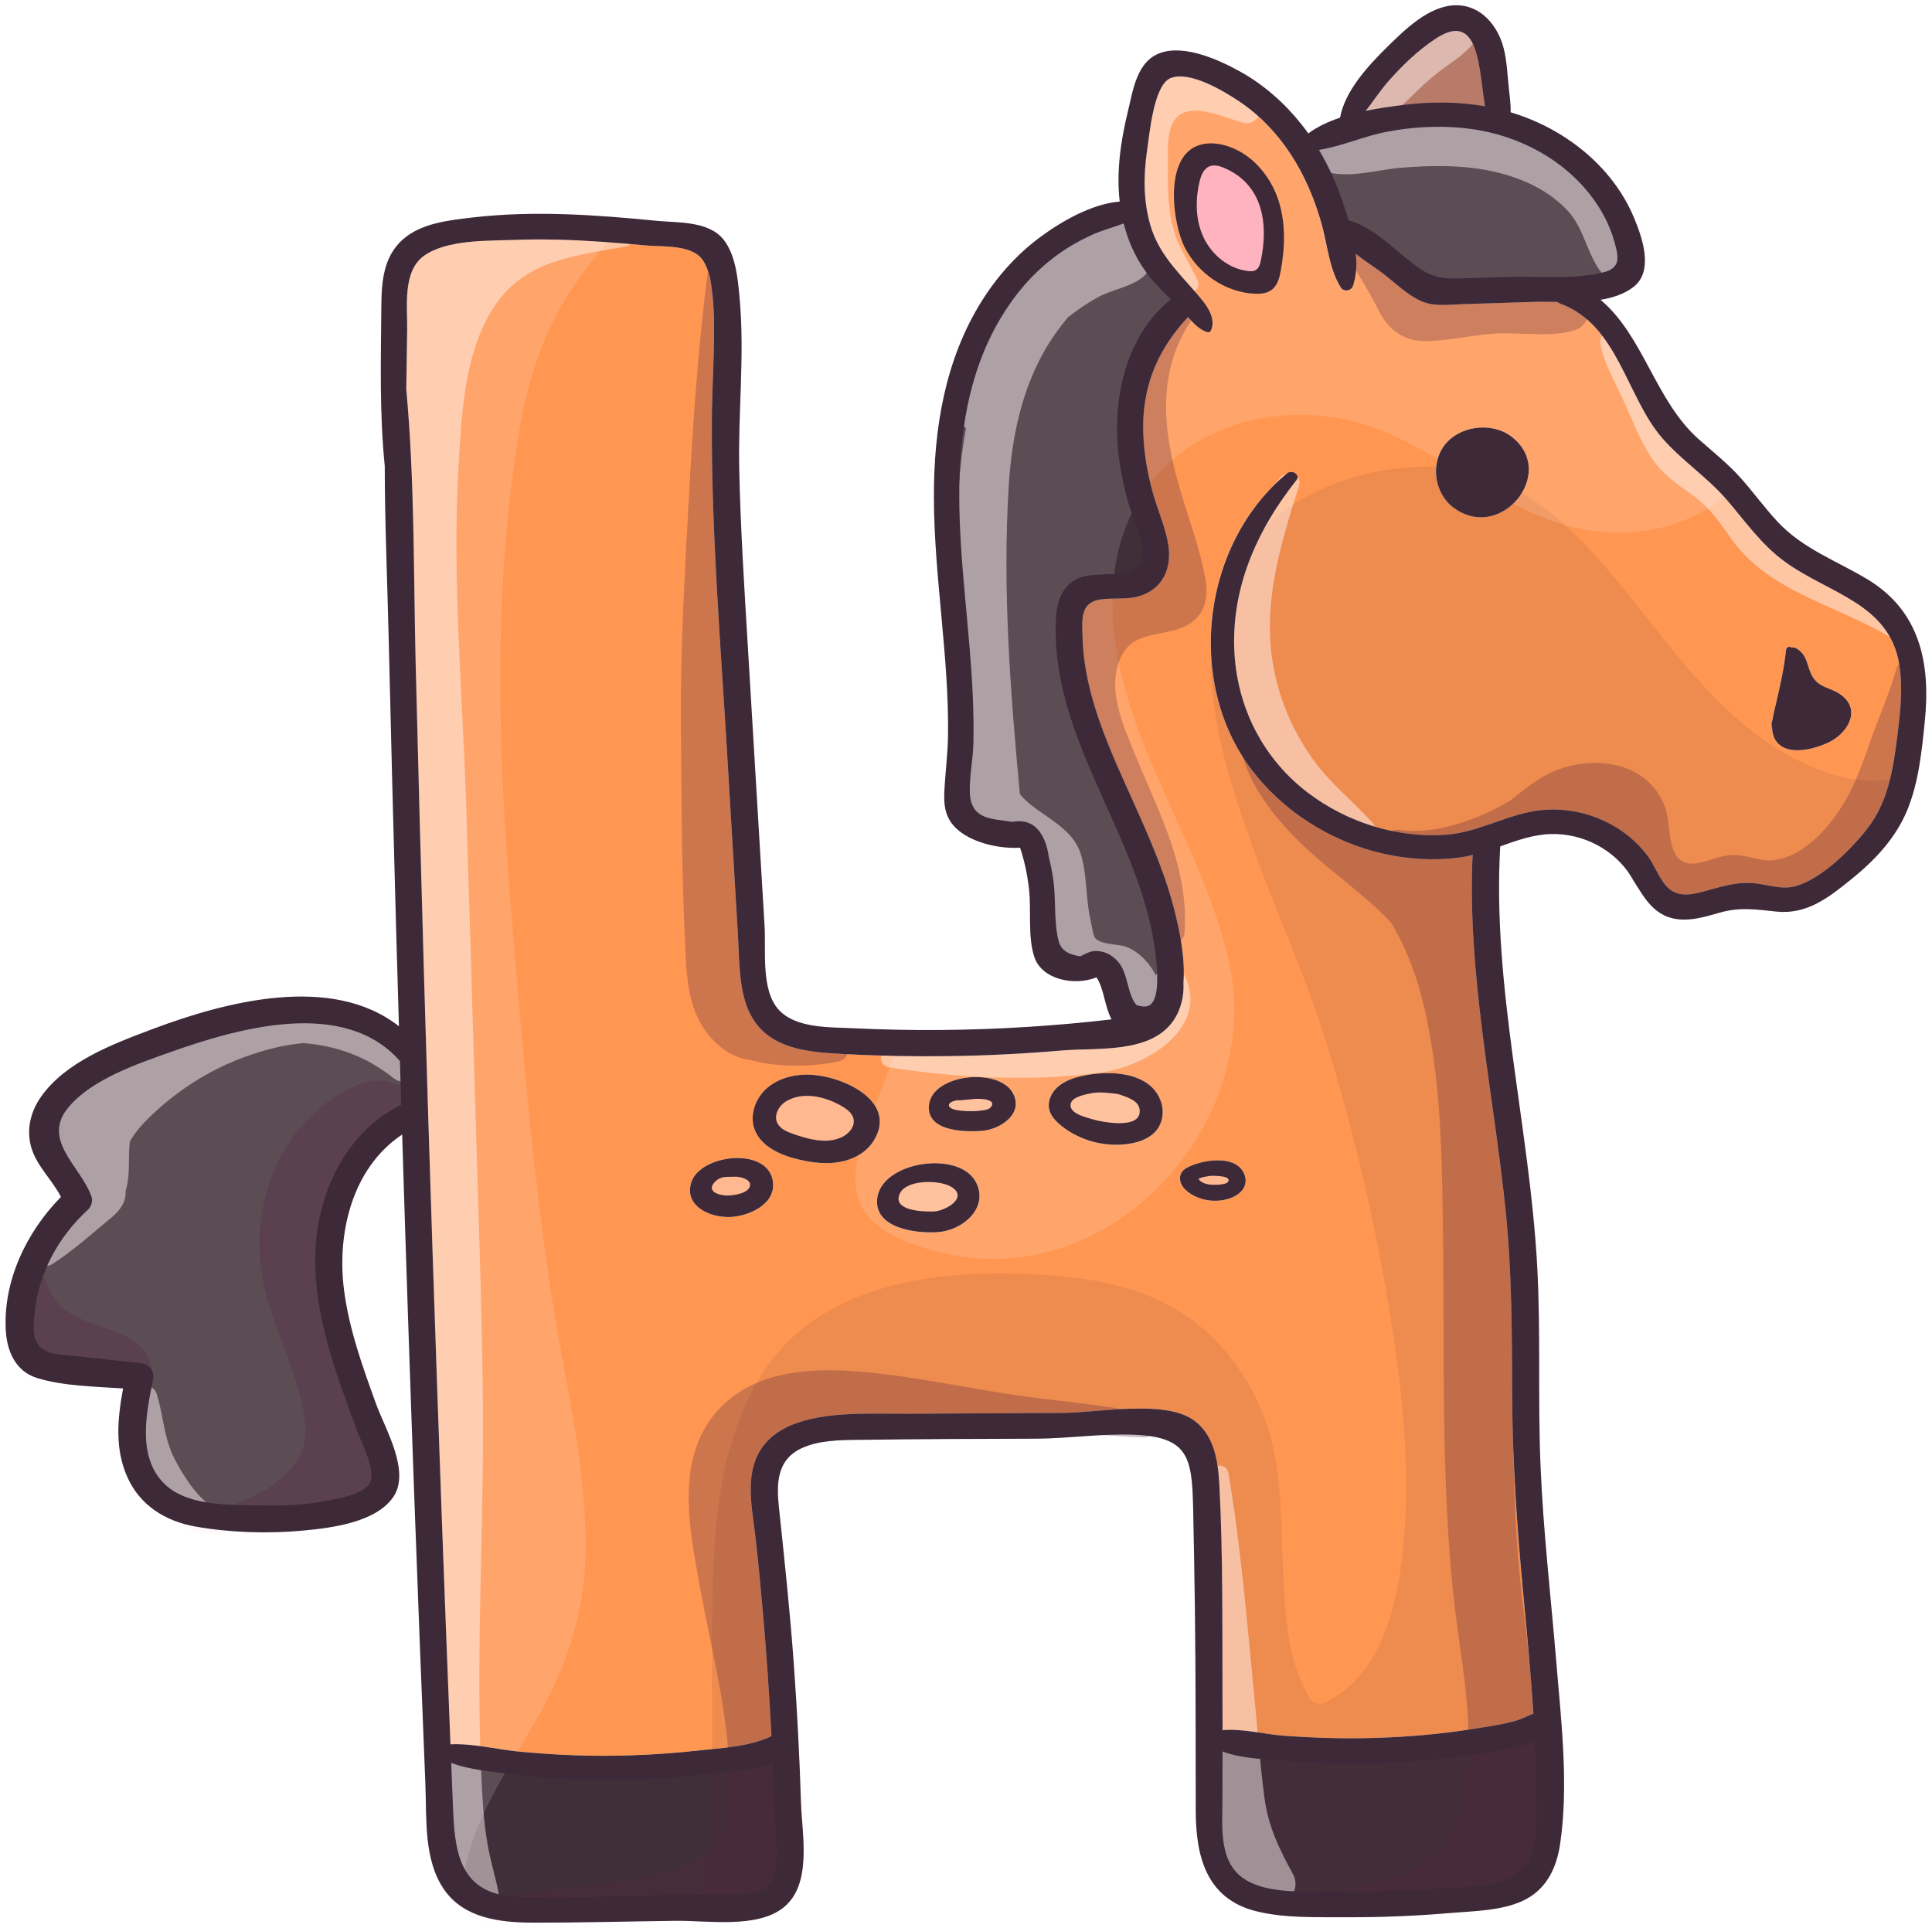 <svg width="1565" height="1562" viewBox="0 0 1565 1562" fill="none" xmlns="http://www.w3.org/2000/svg">
<g filter="url(#filter0_d_403_14111)">
<path d="M54.181 891.789C37.803 911.26 49.13 928.016 60.1 944.216C64.818 951.203 69.714 958.435 72.384 965.846C73.385 968.649 72.295 972.611 69.869 974.836C45.08 997.689 29.659 1027.4 26.432 1058.48L26.254 1060.2C25.52 1067.03 24.607 1075.51 27.055 1081.83C31.706 1093.62 43.611 1094.71 54.114 1095.65C55.539 1095.78 56.985 1095.91 58.387 1096.07C76.567 1098.03 94.748 1099.99 112.929 1101.9C116.333 1102.25 119.115 1103.66 120.762 1105.84C122.341 1107.91 122.853 1110.58 122.186 1113.78C116.511 1141.09 108.745 1178.47 133.401 1200.66C151.27 1216.77 181.979 1216.99 206.657 1217.17C209.439 1217.19 212.131 1217.21 214.713 1217.26C217.16 1217.3 219.542 1217.32 221.834 1217.32C237.477 1217.32 249.983 1216.3 261.688 1214.08L264.603 1213.54C276.086 1211.45 293.465 1208.29 300.23 1199.74C306.795 1191.47 298.739 1172.75 293.421 1160.36C292.241 1157.6 291.218 1155.22 290.572 1153.44C289.126 1149.43 287.679 1145.45 286.233 1141.44C283.362 1133.54 280.492 1125.66 277.733 1117.74C263.424 1076.53 250.295 1027.93 261.31 979.865C270.411 940.188 293.933 908.322 325.888 892.456C326.511 892.145 326.889 891.521 326.867 890.854C326.511 879.082 326.132 867.288 325.821 855.539C325.798 855.138 325.665 854.76 325.398 854.471C280.87 803.668 197.111 825.586 137.985 846.526L135.426 847.439C107.543 857.252 72.918 869.491 54.181 891.789Z" fill="#402F38"/>
<path d="M1070.78 1530.09C1075.05 1530.02 1079.12 1529.98 1082.82 1530.02C1108.63 1530.38 1134.73 1529.62 1160.46 1527.82C1164.22 1527.55 1168.45 1527.42 1172.94 1527.26C1195.68 1526.48 1226.82 1525.41 1238.39 1506.59C1247.78 1491.23 1246.96 1469.65 1246.2 1450.62C1246.04 1446.51 1245.89 1442.57 1245.84 1438.9C1245.78 1429.33 1245.51 1419.09 1245 1406.72C1244.97 1406.14 1244.66 1405.63 1244.15 1405.32C1243.64 1405 1243.02 1404.96 1242.46 1405.18C1235.25 1408.16 1226.62 1409.83 1220.32 1411.06L1219.12 1411.28C1192.06 1416.51 1163.69 1420.05 1134.8 1421.83C1104.54 1423.68 1074.61 1423.36 1045.83 1420.89C1042.45 1420.6 1038.74 1420.38 1034.82 1420.14C1021.05 1419.29 1003.87 1418.25 990.937 1413.26C990.381 1413.04 989.758 1413.1 989.246 1413.44C988.734 1413.77 988.445 1414.31 988.445 1414.89L988.4 1429.48C988.378 1438.32 988.378 1447.17 988.334 1456.03C988.334 1458.08 988.289 1460.17 988.245 1462.35C987.955 1480.29 987.599 1502.61 1002.13 1515.96C1015.93 1528.62 1039.14 1530.2 1060.14 1530.2C1063.82 1530.18 1067.38 1530.13 1070.78 1530.09Z" fill="#402F38"/>
<path d="M414.59 1533.96C425.65 1534.87 436.887 1535.2 448.147 1535.2C462.055 1535.2 476.008 1534.72 489.715 1534.23C500.486 1533.85 511.634 1533.45 522.449 1533.31L579.795 1532.58C581.953 1532.56 584.312 1532.6 586.804 1532.65C602.448 1532.94 623.81 1533.31 628.706 1515.58C632.2 1502.98 631.065 1488.41 629.974 1474.32C629.596 1469.31 629.218 1464.57 629.084 1460.06C628.728 1448.35 628.283 1436.63 627.771 1424.92C627.749 1424.36 627.438 1423.85 626.948 1423.54C626.459 1423.23 625.858 1423.16 625.301 1423.36C615.176 1427.1 602.604 1428.21 591.522 1429.21C587.472 1429.57 583.667 1429.93 580.306 1430.35C551.867 1434.07 523.985 1436.02 497.482 1436.2C468.82 1436.31 440.915 1434.73 414.545 1431.44C411.831 1431.08 409.027 1430.77 406.178 1430.44C392.604 1428.86 378.563 1427.23 366.168 1422.49C365.59 1422.27 364.944 1422.34 364.455 1422.69C363.965 1423.03 363.676 1423.58 363.676 1424.19C364.054 1434.31 364.477 1444.48 364.877 1454.63L365.033 1458.79C366.346 1490.54 367.926 1530.11 414.59 1533.96Z" fill="#402F38"/>
<path d="M786.08 558.109C786.77 573.307 786.948 586.592 786.614 598.72C786.458 604.261 785.813 610.047 785.19 615.632C784.389 622.953 783.543 630.519 783.743 637.84C784.388 658.802 798.897 660.694 812.939 662.519C815.208 662.808 817.478 663.12 819.748 663.498C819.948 663.542 820.149 663.542 820.349 663.498L820.95 663.386C827.47 662.252 832.721 663.386 836.972 666.88C842.535 671.442 846.54 680.299 847.742 690.78C849.656 698.034 850.746 704.71 851.125 707.269C852.237 714.279 852.482 721.956 852.727 729.366C853.038 739.246 853.35 749.438 855.709 758.606C858.334 768.798 867.28 771.335 874.802 772.403C875.18 772.447 875.558 772.381 875.914 772.225L876.938 771.713C880.565 769.866 884.37 767.974 888.331 768.13C894.428 768.375 899.48 770.89 904.197 776.097C908.247 780.525 910.005 787.223 911.741 793.676C913.432 800.063 915.212 806.694 919.196 811.278C919.396 811.501 919.663 811.679 919.952 811.79C922.378 812.658 924.737 813.103 926.828 813.103C928.453 813.103 929.899 812.836 931.123 812.302C939.757 808.541 941.471 791.073 936.352 758.673C934.483 746.701 931.39 734.039 926.895 720.02C918.995 695.408 908.247 671.42 897.833 648.232C887.931 626.158 877.694 603.348 869.973 580.072C861.739 555.193 857.489 532.74 856.999 511.4C856.665 495.645 856.22 474.082 874.49 465.96C879.875 463.557 887.686 463.29 895.252 463.023C910.094 462.511 926.917 461.932 927.474 444.152C927.741 434.917 923.869 424.948 920.13 415.313C918.328 410.684 916.614 406.3 915.479 402.228C912.008 389.789 909.494 377.372 907.98 365.266C901.549 312.905 917.104 265.997 949.593 239.761C949.993 239.449 950.216 238.982 950.238 238.492C950.261 238.003 950.083 237.535 949.704 237.179C944.519 232.172 938.667 226.476 933.66 220.356C923.424 207.873 916.103 193.119 911.941 176.54C911.808 176.051 911.474 175.628 911.007 175.406C910.539 175.183 909.983 175.139 909.494 175.339C906.245 176.563 902.862 177.675 899.569 178.766C894.317 180.479 888.865 182.282 883.725 184.641C872.131 189.959 861.672 196.145 852.638 203.044C835.347 216.151 820.46 233.196 808.377 253.713C785.879 291.854 775.02 339.119 775.154 398.201C775.243 429.466 778.135 461.042 780.939 491.595C782.987 513.403 785.056 535.923 786.08 558.109Z" fill="#402F38"/>
<path d="M1106.25 87.553C1106.38 87.553 1106.49 87.531 1106.62 87.509C1116.95 85.35 1127.32 83.926 1137 82.725C1159.88 79.854 1181.95 80.21 1202.65 83.837C1203.22 83.948 1203.82 83.748 1204.25 83.37C1204.67 82.969 1204.87 82.413 1204.76 81.857C1204 77.384 1203.4 72.555 1202.73 67.437C1200.13 46.964 1197.42 25.78 1185.24 20.506C1179.08 17.836 1171.47 19.572 1161.97 25.847C1148.99 34.37 1136.18 45.919 1122.85 61.14C1118.84 65.724 1115.21 70.708 1111.7 75.515C1109.43 78.63 1107.16 81.746 1104.78 84.772C1104.31 85.35 1104.29 86.151 1104.69 86.775C1105.07 87.264 1105.65 87.553 1106.25 87.553Z" fill="#AB6550"/>
<path d="M1086.02 160.562C1087.58 165.191 1089.2 170.064 1090.72 175.071C1090.9 175.672 1091.41 176.139 1092.03 176.273L1092.41 176.362C1106.27 180.1 1119.02 190.826 1131.35 201.174C1135.98 205.046 1140.32 208.717 1144.66 211.944C1157.36 221.468 1165.42 223.382 1178.59 223.382C1180.57 223.382 1182.69 223.337 1184.96 223.271L1220.63 222.113C1227.95 221.891 1235.54 222.002 1243.55 222.091C1262.75 222.358 1282.63 222.648 1300.01 218.108C1315.78 213.969 1312.56 202.42 1309.42 191.249L1309.28 190.804C1306.66 181.591 1302.65 172.579 1297.38 164.012C1277.33 131.345 1240.66 107.378 1199.29 99.924C1175.35 95.629 1149.71 95.985 1123.12 101.014C1114.26 102.683 1105.36 105.487 1096.77 108.179C1087.38 111.117 1077.7 114.188 1068.11 115.723C1067.53 115.812 1067.02 116.19 1066.77 116.702C1066.53 117.214 1066.55 117.815 1066.84 118.304C1074.43 131.077 1080.88 145.275 1086.02 160.562Z" fill="#402F38"/>
<path d="M1538.51 534.632C1530.5 484.297 1480.81 476.953 1444.91 450.383C1426.46 436.742 1413.6 418.228 1398.94 401.116C1383.16 382.713 1362.42 369.25 1346.58 351.047C1317.45 317.601 1310.66 259.076 1264.15 242.097C1263.06 241.674 1262.19 241.163 1261.39 240.562C1254.54 240.495 1247.93 240.362 1241.99 240.54C1222.94 241.163 1203.91 241.764 1184.91 242.364C1174.03 242.72 1162.03 244.456 1151.73 240.139C1140.23 235.243 1129.77 224.785 1119.98 217.33C1113.23 212.19 1105.31 207.272 1098.24 201.664C1099.1 210.543 1098.68 219.288 1095.99 227.455C1094.61 231.75 1088.38 232.751 1085.93 228.701C1076.43 213.124 1075.25 194.009 1070.35 176.785C1064.72 156.958 1056.65 137.754 1045.16 120.375C1034.28 103.863 1020.13 88.998 1003.39 77.85C990.911 69.549 963.651 53.105 948.163 59.246C934.545 64.654 931.095 104.553 929.137 117.838C926.155 138.11 926.044 159.094 931.963 178.944C938.305 200.106 951.968 214.126 966.366 230.437C973.91 238.982 985.993 251.555 981.031 263.393C980.563 264.573 979.362 265.485 977.982 265.062C971.484 263.149 966.767 257.941 962.316 252.779C939.062 277.702 926.378 305.852 925.977 340.099C925.799 358.39 928.781 376.482 933.521 394.151C937.371 408.392 943.757 422.256 946.227 436.809C949.454 455.635 942.199 473.638 921.905 479.156C911.847 481.871 901.432 480.135 891.285 481.604C874.84 484.007 876.509 498.004 876.843 511.489C878.045 564.384 904.036 613.362 924.931 661.117C935.168 684.482 944.936 708.181 951.167 732.86C955.751 750.951 960.135 772.247 958.6 791.874C959.223 802.756 956.575 813.949 950.433 822.805C931.808 849.754 888.771 844.524 859.864 846.994C829.556 849.576 799.181 851.156 768.739 851.534C740.434 851.912 712.061 851.4 683.778 849.865C666.532 848.93 648.463 847.974 632.575 840.853C596.837 824.786 599.618 785.666 597.704 753.266C594.834 705.088 591.963 656.933 589.115 608.756C583.752 517.92 576.075 426.795 576.587 335.737C576.742 311.793 578.367 287.849 578.367 263.883C578.411 253.446 578.144 242.898 576.809 232.529C576.297 228.345 575.585 221.313 573.938 216.774C570.267 206.337 566.907 201.441 556.114 198.126C545.7 194.944 532.459 195.678 521.489 194.677C509.939 193.586 498.368 192.585 486.797 191.806C463.721 190.226 440.555 189.47 417.413 190.293C395.338 191.139 362.025 189.87 343.422 203.177C325.709 215.884 330.093 244.901 329.781 263.504C329.447 279.504 329.381 295.415 329.047 311.303C335.945 385.605 334.855 461.087 336.702 535.522C338.816 619.971 341.063 704.465 343.489 788.915C347.761 937.007 352.702 1085.08 358.109 1233.15C360.245 1291.8 362.537 1350.42 364.852 1409.03C383.388 1408.16 403.549 1413.39 421.173 1415.04C444.249 1417.18 467.325 1418.4 490.535 1418.33C514.813 1418.2 539.135 1416.93 563.302 1414.28C582.906 1412.13 606.806 1411.21 624.875 1402.45C623.139 1368.62 620.803 1334.82 617.843 1301.08C616.13 1281.95 614.283 1262.83 612.191 1243.72C610.478 1227.87 607.14 1211.49 608.341 1195.54C612.948 1134.79 688.763 1141.46 734.114 1141.24C776.505 1141 818.919 1140.8 861.311 1140.57C888.771 1140.44 942.133 1129.92 965.899 1145.78C983.612 1157.62 986.661 1179.61 987.684 1198.74C990.777 1257.11 989.976 1315.95 990.221 1374.38C990.221 1382.13 990.221 1389.89 990.265 1397.59C1006.02 1396.06 1024.45 1400.91 1038.89 1402C1063.97 1403.89 1089.18 1404.63 1114.37 1403.85C1140.85 1403.05 1167.31 1400.71 1193.48 1396.55C1204.92 1394.72 1216.71 1393.12 1227.81 1389.94C1232.78 1388.52 1237.32 1386.13 1242.03 1384.18C1239.96 1350.55 1236.67 1317.04 1233.53 1283.53C1228.7 1231.81 1225.14 1180.3 1224.9 1128.34C1224.68 1076.91 1224.74 1025.71 1219.36 974.414C1209.34 879.216 1188.47 784.598 1192.83 688.577C1189.38 689.445 1185.89 690.157 1182.35 690.602C1161.59 693.361 1140.47 692.115 1120.07 687.42C1077.61 677.673 1038.82 652.861 1013.3 618.77C960.202 547.828 973.554 436.364 1042.63 379.353C1046.48 376.17 1053.62 380.532 1050.15 384.938C1019.77 423.168 999.478 467.184 999.634 515.962C999.79 563.516 1020.28 608.378 1059.36 638.13C1090.71 661.985 1131.33 675.091 1171.31 672.199C1195.7 670.463 1217.09 657.89 1240.92 653.373C1257.59 650.235 1275.08 651.793 1290.97 657.534C1308.46 663.854 1323.88 674.847 1334.74 689.556C1339.97 696.677 1342.97 705.266 1348.38 712.209C1358.46 725.049 1372.03 720.332 1385.5 716.638C1396.02 713.745 1406.28 710.874 1417.36 711.23C1429.62 711.653 1442.15 717.26 1454.37 713.878C1475.75 707.937 1500.1 683.458 1513.01 666.68C1528.96 645.918 1533.19 620.728 1536.44 595.716C1539.09 575.688 1541.71 554.793 1538.51 534.632ZM592.742 981.824C576.164 983.003 553.8 973.457 559.942 953.897C566.973 931.444 619.757 924.879 625.743 951.315C629.949 969.963 608.831 980.689 592.742 981.824ZM680.107 937.363C669.225 939.321 657.965 937.919 647.217 935.404C632.664 932.022 617.176 925.28 611.612 911.883C606.672 899.978 611.679 885.603 621.693 877.147C631.707 868.691 645.793 865.664 659.078 866.821C681.33 868.713 715.043 883.467 712.506 907.121C712.061 911.416 710.437 915.955 707.322 920.762C701.514 929.819 690.988 935.427 680.107 937.363ZM759.905 994.13C741.502 995.465 707.856 990.947 710.593 966.825C713.997 936.495 778.998 926.926 791.348 955.232C800.16 975.415 779.354 992.728 759.905 994.13ZM795.643 912.039C780.956 913.263 750.292 912.462 752.495 891.188C755.098 866.087 808.572 860.457 820.321 881.197C829.645 897.73 810.93 910.748 795.643 912.039ZM941.532 900.601C940.953 904.584 939.396 908.39 936.859 911.572C931.452 918.337 922.417 921.563 913.627 922.743C894.467 925.435 874.217 919.85 859.441 907.811C855.169 904.317 851.141 900.067 849.895 894.749C848.382 888.184 851.564 881.197 856.682 876.635C861.8 872.051 868.543 869.559 875.33 867.934C897.649 862.638 932.564 863.595 940.642 889.208C941.821 892.879 942.11 896.818 941.532 900.601ZM1003.13 940.678C1006.62 943.438 1008.87 947.688 1009 951.961C1009.07 953.674 1008.78 955.343 1008.16 956.945C1006.15 961.863 1001.15 965.112 995.962 966.87C985.548 970.386 973.398 968.895 964.252 962.953C961.203 960.995 958.444 958.48 956.953 955.298C955.44 952.094 955.395 948.133 957.509 945.24C958.845 943.393 960.959 942.169 963.095 941.146C973.576 936.139 993.225 932.823 1003.13 940.678ZM1034.21 206.36C1033.59 210.298 1032.41 214.148 1029.96 217.308C1023.24 225.986 1009.56 226.253 998.988 222.582C981.921 216.662 968.502 202.821 961.471 186.733C952.236 165.57 946.65 118.973 980.252 114.589C991.445 113.12 1002.88 117.838 1011.09 125.315C1019.28 132.792 1024.6 142.783 1028.3 153.064C1033.9 168.663 1036.13 185.375 1034.77 201.842C1034.62 203.355 1034.46 204.869 1034.21 206.36ZM1177.46 407.324C1161.75 395.664 1158.45 371.342 1170.49 356.187C1182.55 341.033 1207.81 337.717 1223.63 349.2C1229.17 353.25 1233 357.901 1235.36 362.774C1249.64 392.437 1210.75 432.069 1177.46 407.324ZM1482.3 596.895C1469.81 603.26 1444.73 609.846 1437.23 593.691C1436.1 591.221 1435.63 588.551 1435.5 585.791C1434.81 583.277 1434.99 581.074 1435.85 579.093C1436.59 573.953 1438.08 568.857 1439.04 564.406C1442.26 550.298 1445.29 536.857 1446.8 522.482C1447.03 520.212 1449.74 519.122 1451.39 520.769C1452.59 520.39 1453.92 520.479 1455.24 521.28C1463.76 526.599 1463.36 533.497 1467.08 541.842C1472.48 554.036 1483.36 552.234 1492.51 559.822C1507.26 572.039 1496.49 589.619 1482.3 596.895Z" fill="#FF9752"/>
<path d="M683.241 890.832C676.81 887.072 654.356 875.611 635.798 886.715C629.122 890.721 624.293 899.577 628.165 906.854C630.924 912.128 636.933 914.576 642.362 916.445L643.697 916.89C645.389 917.446 647.08 918.025 648.816 918.537C654.178 920.139 661.032 921.83 668.109 921.83C673.071 921.83 678.167 920.985 682.907 918.693C689.227 915.644 694.79 908.879 693.143 901.914C691.897 896.462 686.912 892.991 683.241 890.832Z" fill="#FFB88F"/>
<path d="M595.255 947.509C594.12 947.576 593.007 947.576 591.895 947.576C587.533 947.576 582.571 947.554 578.254 951.759C574.315 955.587 574.426 958.547 575.205 960.349C576.963 964.377 583.661 966.224 589.158 966.224C589.336 966.224 607.583 966.112 609.341 956.9C609.697 955.031 609.163 953.25 607.783 951.759C604.824 948.533 598.526 947.331 595.255 947.509Z" fill="#FFB88F"/>
<path d="M905.655 880.485L903.853 880.263C897.11 879.44 890.145 878.572 882.69 880.085C875.814 881.509 868.471 883.534 866.312 887.74C865.155 890.076 865.044 892.324 866.023 894.416C868.515 899.823 877.572 902.404 882.445 903.784L883.936 904.229C887.408 905.297 897.355 907.634 906.59 907.634C912.464 907.634 918.072 906.699 921.521 903.873C924.37 901.559 925.505 898.288 924.882 894.171C923.635 886.227 914.267 883.222 905.655 880.485Z" fill="#FFB88F"/>
<path d="M770.32 955.343C763.421 951.738 748.312 950.269 737.675 953.963C732.29 955.833 728.573 958.859 726.971 962.731C725.503 966.247 725.703 969.318 727.55 971.899C732.201 978.352 746.465 979.242 754.053 979.242C754.72 979.242 755.344 979.242 755.9 979.22C763.243 979.042 775.46 973.501 777.285 966.18C778.041 963.265 777.418 959.037 770.32 955.343Z" fill="#FFB88F"/>
<path d="M796.309 884.623C792.081 884.133 787.942 884.578 783.937 885.024C780.821 885.38 777.862 885.691 774.857 885.602C774.679 885.602 774.524 885.624 774.368 885.647C772.12 886.203 766.824 887.471 766.824 891.365C766.824 892.189 767.113 893.39 768.382 894.481C771.742 897.374 780.376 897.885 786.117 897.885C789.255 897.885 791.525 897.73 791.592 897.73L792.593 897.641C797.11 897.218 801.672 896.617 803.63 894.414C805.433 892.411 806.011 890.52 805.344 888.829C804.431 886.603 801.472 885.201 796.309 884.623Z" fill="#FFB88F"/>
<path d="M978.648 957.213C979.115 957.302 981.497 957.547 984.367 957.547C988.261 957.547 993.09 957.102 995.449 955.232C996.784 954.187 997.051 952.963 997.051 952.117C997.051 946.843 986.659 946.776 981.675 946.754L980.807 946.776C977.513 947.221 973.419 947.778 969.992 949.291C969.525 949.491 969.191 949.87 969.013 950.337C968.857 950.804 968.901 951.316 969.146 951.739C971.282 955.366 975.154 956.545 978.648 957.213Z" fill="#FFB88F"/>
<path d="M992.155 130.366C988.884 129.009 983.988 127.362 979.471 128.964C973.307 131.19 971.059 137.843 969.925 142.65C967.121 154.555 965.43 172.246 973.24 188.958C980.428 204.335 995.137 215.461 1010.65 217.308C1011.56 217.419 1012.41 217.486 1013.21 217.486C1013.54 217.486 1013.85 217.464 1014.16 217.442C1015.54 217.353 1016.79 216.996 1017.86 216.44C1021.2 214.682 1022.37 211.01 1023.09 207.65C1027.74 185.642 1029.9 146.366 992.155 130.366Z" fill="#FFA7B4"/>
<path opacity="0.1" d="M1473.29 619.483C1407.02 593.87 1364.76 534.923 1322.88 482.428C1281.58 430.691 1232.73 375.059 1159.17 374.08C1084.06 373.079 1004.06 412.866 986.306 486.901C970.351 553.393 994.05 625.692 1016.93 688.066C1035.89 739.759 1058.74 789.828 1074.98 842.434C1095.21 907.968 1111.23 974.86 1122.85 1042.29C1134.62 1110.65 1143.57 1181.5 1136.51 1250.79C1131.91 1295.92 1119.71 1352.07 1073.85 1375.03C1069.35 1377.28 1063.68 1376.14 1061.05 1371.8C1043.25 1342.41 1041.14 1306.67 1039.49 1273.49C1037.53 1233.84 1039.16 1192.49 1027.43 1154.02C1016.7 1118.9 993.071 1084.25 962.14 1062.67C933.501 1042.69 898.697 1033.83 863.938 1030.38C775.906 1021.66 667.313 1029.11 616.821 1109.78C576.121 1174.78 577.211 1258.63 576.744 1331.95C576.277 1404.72 580.572 1481.02 562.035 1552.34C586.38 1553.32 616.799 1555.41 634.49 1541.42C658.234 1522.59 649.667 1482.27 648.865 1456.72C647.708 1419.47 645.772 1382.22 643.102 1344.99C640.053 1302.35 635.514 1259.92 631.019 1217.39C628.994 1198.39 628.949 1178.85 649.066 1169.33C662.996 1162.74 679.886 1162.58 695.04 1162.41C742.861 1161.78 790.66 1161.56 838.503 1161.47C865.496 1161.4 892.288 1157.11 919.348 1158.29C963.119 1160.2 965.611 1177.25 966.523 1218.02C967.102 1245.21 967.614 1272.4 967.948 1299.62C968.682 1354 968.504 1408.41 968.638 1462.84C968.704 1498.44 976.47 1533.72 1016.97 1544.09C1040.2 1550.03 1066.15 1548.98 1089.96 1549.11C1118.15 1549.25 1146.35 1548.14 1174.45 1545.73C1193.5 1544.09 1215.75 1544 1233.38 1535.9C1252.36 1527.17 1260.77 1509.62 1263.69 1490.41C1270.81 1442.9 1264.82 1391.99 1260.86 1344.37C1256.39 1290.32 1250.05 1236.37 1247.87 1182.21C1245.68 1128.47 1248.15 1074.69 1245.17 1020.99C1238.83 907.456 1208.63 795.658 1215.27 681.613C1228.68 676.829 1242.08 672.022 1256.23 671.621C1282.33 670.887 1307.73 684.261 1321.14 705.735C1331.6 722.491 1339.79 740.36 1363.2 740.916C1373.66 741.161 1383.74 737.913 1393.64 735.153C1410.2 730.547 1422.75 732.839 1439.37 734.486C1463.87 736.867 1481.47 722.936 1499.25 708.583C1518.57 693.051 1535.44 675.204 1544.87 652.484C1548.97 642.604 1551.73 632.167 1553.75 621.531C1528.56 632.368 1499.39 629.586 1473.29 619.483Z" fill="#592639"/>
<path opacity="0.15" d="M758.545 1009.73C898.915 1046.84 1023.51 906.585 995.848 777.03C979.648 701.103 934.764 634.301 912.979 560.021C895.021 498.759 893.085 428.797 939.571 378.439C976.622 338.317 1035.12 324.898 1088.6 335.624C1164.41 350.845 1217.46 419.25 1295.84 426.727C1343.95 431.311 1382.04 414.421 1412.73 386.405C1411.69 385.181 1410.66 383.935 1409.57 382.733C1399.4 371.451 1387.61 362.06 1376.21 352.002C1340.9 320.826 1331.62 268.554 1296.55 238.914C1306.56 237.267 1315.87 234.196 1323.25 228.477C1339.99 215.481 1330.15 187.977 1323.48 172.066C1306.16 130.832 1267.4 100.012 1223.67 86.994C1223.96 80.563 1222.92 74.043 1222.18 66.944C1221.09 56.441 1220.67 45.515 1218.09 35.212C1213.55 17.232 1199.86 -0.081 1179.01 0.297C1157.6 0.653 1137.78 20.236 1123.89 33.921C1108.29 49.276 1089.49 69.592 1085.53 91.356C1076.05 94.56 1067.19 98.654 1059.8 104.129C1058.02 101.658 1056.18 99.166 1054.26 96.763C1040.82 79.829 1024.18 64.986 1004.97 54.238C988.015 44.781 960.444 32.163 940.617 38.705C920.812 45.203 917.875 69.036 913.736 86.015C907.883 109.959 904.234 134.748 907.015 159.338C884.228 161.118 859.216 175.782 842.415 188.288C823.367 202.397 807.568 220.31 795.173 240.093C765.443 287.58 756.409 343.613 756.52 398.288C756.587 463.044 768.826 527.265 767.958 592.043C767.735 607.375 765.643 622.551 764.954 637.839C764.553 647.363 765.399 656.019 771.563 663.808C782.378 677.449 807.278 683.947 826.327 682.767C829.82 693.426 832.09 703.685 833.559 716.102C835.562 733.481 832.313 755.244 838.032 771.711C844.307 789.692 870.365 794.988 888.234 787.8C894.287 796.635 894.732 811.232 900.428 821.847C854.41 827.188 808.102 830.081 761.727 830.437C750.779 830.526 739.83 830.437 728.904 830.236C724.921 851.399 716.198 872.695 708.587 892.522C700.532 913.528 689.828 937.784 693.7 960.66C698.685 990.412 731.908 1002.67 758.545 1009.73Z" fill="#FFFCFC"/>
<path opacity="0.15" d="M4.713 1074.4C5.759 1090.86 12.702 1107.11 30.37 1112.45C51.555 1118.88 76.634 1119.21 99.71 1120.79C95.171 1144.92 92.812 1169.64 103.204 1192.74C113.373 1215.32 133.534 1228.25 158.213 1232.64C186.407 1237.66 217.405 1238.58 245.889 1235.88C268.898 1233.75 304.146 1229.25 318.321 1209.05C332.919 1188.26 312.113 1153.93 304.68 1133.5C293.799 1103.48 282.806 1073.04 278.689 1041.33C272.748 995.288 284.964 942.282 325.754 915.089C328.802 1014.16 332.096 1113.25 335.701 1212.34C338.504 1288.69 341.442 1365.02 344.557 1441.37C345.692 1469.09 342.955 1502.81 359.934 1527.02C363.717 1532.42 368.234 1536.72 373.241 1540.17C373.753 1523.97 376.312 1507.75 381.43 1491.66C393.602 1453.38 417.212 1420.05 436.706 1385.09C459.27 1344.61 473.156 1302.78 474.224 1256.56C475.515 1200.68 464.344 1145.27 454.397 1090.46C433.791 977.13 424.778 861.081 415.032 746.457C404.884 627.16 399.633 506.506 414.409 387.342C420.617 337.274 429.229 287.806 455.042 243.211C469.885 217.576 489.2 194.589 509.873 172.848C467.66 169.176 425.134 167.285 382.965 172.158C363.517 174.428 341.241 176.698 326.176 190.071C310.644 203.868 309.042 224.118 308.864 243.167C308.53 286.493 307.239 330.286 311.623 373.39C311.668 420.566 313.759 467.831 314.85 514.673C316.675 592.201 318.655 669.708 320.791 747.258C321.548 773.962 322.349 800.665 323.106 827.391C268.965 784.799 183.18 807.141 123.009 829.838C91.031 841.877 52.534 856.341 32.752 885.136C24.651 896.864 21.358 911.083 25.096 924.836C29.369 940.479 42.187 951.539 49.33 965.647C21.024 994.376 2.198 1034.39 4.713 1074.4Z" fill="#FFFCFC"/>
<path opacity="0.3" d="M198.979 1234.19C221.766 1235.3 244.331 1229.79 261.977 1217.23C267.963 1218.26 274.483 1216.46 280.202 1214.56C289.504 1211.49 298.583 1208.27 302.588 1199.86C305.392 1196.9 307.195 1193.11 308.04 1189.11C309.82 1180.67 307.439 1174 301.765 1167.37C299.918 1165.21 297.626 1163.78 295.111 1162.98C299.851 1135.97 292.73 1107.82 282.494 1081.65C267.896 1044.29 255.234 1007.64 268.43 967.937C273.593 952.405 283.295 938.986 295.334 927.615C306.95 916.645 324.952 910.592 331.873 895.593C335.166 888.472 333.609 881.752 326.844 877.146C297.848 857.408 256.814 891.944 240.281 912.995C216.626 943.081 207.257 981.711 210.818 1019.03C214.601 1058.71 235.051 1092.33 243.885 1130.6C247.824 1147.72 250.316 1166.32 239.012 1181.39C228.041 1196.03 213.043 1205.49 195.842 1211.83C183.558 1216.32 185.049 1233.5 198.979 1234.19Z" fill="#592642"/>
<path opacity="0.3" d="M48.682 1053.43C39.804 1044.82 37.801 1033.98 32.638 1023.48C29.723 1017.54 19.553 1017.72 16.572 1023.48C9.206 1037.74 12.522 1055.21 21.089 1069.45C20.8 1070.28 20.577 1071.15 20.51 1072.06C19.91 1078.87 21.556 1084.92 24.405 1091.13C25.806 1094.18 27.854 1097.03 30.168 1099.5C33.417 1102.97 37.066 1104.19 41.606 1105.13C48.059 1106.44 53.956 1103.48 56.515 1098.54C73.494 1106.35 92.587 1111.69 109.21 1117.99C117.933 1121.28 124.053 1111.93 122.851 1104.88C118.979 1082.27 98.529 1076.13 78.39 1069.28C67.508 1065.56 56.983 1061.51 48.682 1053.43Z" fill="#592642"/>
<path opacity="0.3" d="M417.346 1545.31C432.456 1547.33 445.896 1551.03 461.384 1551.45C477.607 1551.9 493.962 1551.43 510.162 1550.54C528.721 1549.51 549.349 1548.94 568.131 1544.13C578.946 1552.72 595.724 1551.9 608.787 1546.11C625.521 1538.7 636.558 1523.86 640.541 1506.72C645.014 1487.43 641.498 1466.8 639.985 1447.37C638.183 1424.1 635.557 1401.02 634.288 1377.7C631.863 1332.97 628.948 1288.27 627.078 1243.52C626.233 1223.47 625.921 1202.66 632.53 1183.39C637.025 1170.3 645.748 1159.45 653.604 1148.12C669.158 1146.25 685.536 1147.58 700.557 1148.54C737.474 1150.92 774.392 1150.3 811.376 1151.72C849.784 1153.21 887.903 1159.42 926.333 1160.47C937.66 1160.78 940.397 1143.58 929.048 1141.2C898.362 1134.81 866.896 1131.94 835.787 1128C801.34 1123.66 767.382 1116.43 733.068 1111.47C684.735 1104.48 621.204 1097.78 584.042 1135.77C545.856 1174.78 558.317 1233.04 566.751 1280.41C577.076 1338.51 595.301 1401.33 589.916 1460.68C587.001 1492.77 566.061 1505.52 535.553 1513.15C517.461 1517.67 498.858 1521.14 480.299 1523.28C460.361 1525.59 439.399 1529.2 419.438 1530.35C411.16 1530.87 408.022 1544.06 417.346 1545.31Z" fill="#592642"/>
<path opacity="0.3" d="M1553.46 539.997C1552.88 530.762 1538.91 528.181 1536.19 537.749C1530.36 558.289 1521.46 577.915 1514.47 598.099C1507.53 618.148 1500.34 637.82 1487.88 655.444C1476.42 671.667 1458.71 689.803 1437.5 692.762C1426.44 694.298 1416.41 688.912 1405.37 688.668C1394.04 688.423 1385.99 693.319 1375.31 695.21C1348.71 699.95 1354.39 665.769 1348.98 650.37C1342.73 632.59 1328.06 620.174 1309.15 615.901C1291.57 611.94 1271.14 614.566 1255.1 622.466C1243.77 628.029 1233.96 636.129 1224.03 644.118C1218.62 647.278 1213.28 650.393 1207.96 652.885C1184.93 663.678 1159.01 671.733 1133.15 668.284C1125.87 667.305 1121.58 674.248 1123.96 679.077C1119.47 678.632 1115.04 678.053 1110.79 677.163C1075.07 654.398 1034.84 635.528 1020.44 593.648C1016.95 583.501 1002.04 587.684 1003.97 598.01C1011.65 638.799 1043.65 671.911 1075.27 698.236C1093.65 713.546 1112.03 727.365 1126.9 743.588C1141.05 766.931 1149.57 792.544 1155.23 818.98C1168.4 880.62 1168.27 945.509 1169 1008.19C1169.73 1072.46 1168.73 1136.73 1171.27 1200.97C1172.58 1234.06 1174.72 1267.17 1178.7 1300.06C1182.44 1330.93 1188.05 1361.61 1189.34 1392.72C1190.52 1421.56 1191.05 1455.03 1175.83 1480.96C1158.39 1510.64 1130.55 1516.05 1099.35 1525.44C1087.31 1529.07 1090.2 1544.95 1102.22 1545.91C1129.39 1548.07 1163.46 1544.13 1187.85 1531.91C1192.9 1529.4 1197.51 1526.35 1201.71 1522.9C1206.56 1524.84 1211.5 1526.35 1216.38 1528.22C1223.83 1531.07 1234.96 1526.42 1238.45 1519.59C1258.14 1480.98 1267.47 1422.32 1242.14 1384.11C1240.45 1341.12 1232.73 1297.64 1229.55 1255.91C1218.53 1111.31 1236.6 963.89 1212.1 820.337C1208.59 799.775 1203.38 779.37 1196.06 759.721C1198.44 756.939 1199.84 753.179 1199.62 748.394C1198.91 734.152 1198.15 719.955 1196.99 705.735C1196.75 702.82 1195.93 700.284 1194.66 698.125C1193.9 693.096 1192.65 688.044 1191.07 683.038C1194.88 682.014 1198.64 680.813 1202.38 679.433C1207.25 677.63 1212.06 675.627 1216.8 673.536C1235.54 667.995 1253.03 659.116 1272.03 653.731C1281.27 663.077 1292.48 676.584 1307.55 674.76C1309.15 674.559 1310.73 674.025 1312.2 673.246C1312.37 674.782 1312.53 676.362 1312.75 677.964C1315.73 701.174 1324.72 720.823 1348.2 730.658C1358.02 734.775 1368.23 736.177 1378.8 734.731C1389.9 733.217 1398.96 727.121 1410.2 729.502C1460.13 740.116 1500.81 710.809 1526.45 671.199C1538.73 652.218 1548.08 630.187 1552.64 608.246C1557.38 585.415 1554.89 562.962 1553.46 539.997Z" fill="#592642"/>
<path opacity="0.3" d="M1116.84 247.593C1123.94 261.99 1135.89 272.004 1153.11 272.271C1171.89 272.56 1191.45 267.465 1210.28 266.263C1231.09 264.95 1255.48 269.579 1275.26 263.615C1288.16 259.721 1293.59 239.671 1279.37 233.351C1250.09 220.355 1206.12 227.899 1175.12 232.728C1167.87 233.863 1157.16 238.135 1150.29 235.532C1144.59 233.395 1138.85 223.938 1134.89 219.31C1125.05 207.827 1115.68 197.301 1102.11 189.847C1094.52 185.686 1086.47 193.919 1090.43 201.085C1099.17 216.884 1108.87 231.437 1116.84 247.593Z" fill="#592642"/>
<path opacity="0.3" d="M880.133 597.383C899.115 649.967 927.131 699.857 941.84 753.909C944.51 763.745 958.997 761.142 959.597 751.595C963.047 698.367 938.769 654.529 919.053 606.307C910.041 584.277 898.046 557.573 905.857 533.674C913.824 509.329 932.36 512 953.167 505.992C973.239 500.206 979.848 484.473 976.51 465.491C972.059 440.212 962.757 416.024 955.57 391.412C941.751 344.192 936.544 295.569 966.741 253.067C972.326 245.189 960.132 236.8 953.345 243.12C919.187 274.874 915.114 324.453 921.367 367.423C925.373 394.928 932.983 421.809 939.459 448.824C939.904 450.693 940.371 452.585 940.839 454.454C931.225 456.546 928.8 465.981 920.744 469.987C909.84 475.394 896.667 470.632 885.318 474.748C875.349 478.353 867.983 487.322 865.758 497.224C862.954 509.686 868.784 516.851 873.746 526.931C868.317 549.674 872.411 576.021 880.133 597.383Z" fill="#592642"/>
<path opacity="0.3" d="M572.603 832.684C581.682 844.523 594.321 853.379 608.074 854.715C631.995 861.657 664.373 859.566 680.15 855.56C689.385 853.201 688.829 840.695 680.15 838.07C665.374 833.619 651.422 833.574 636.246 833.24C634.643 829.747 631.595 826.743 627.478 825.252C619.578 822.381 613.525 818.799 608.897 814.459C611.078 812.946 612.524 810.52 612.368 807.294C609.809 757.225 603.044 707.512 599.862 657.466C596.658 607.264 597.481 556.728 591.339 506.815C590.85 502.854 587.668 499.761 584.041 498.337C582.861 403.518 586.511 309.166 589.893 214.28C590.271 203.932 574.85 204.555 573.582 214.28C565.526 276.231 561.321 338.962 557.894 401.292C554.6 461.33 551.129 521.546 551.574 581.651C552.019 641.666 552.086 701.549 554.979 761.52C556.136 785.998 556.87 812.167 572.603 832.684Z" fill="#592642"/>
<path opacity="0.5" d="M41.926 927.971C43.684 942.658 51.628 955.965 65.291 963.153C66.515 963.798 69.675 965.6 71.945 965.889C68.051 969.895 60.618 976.415 59.817 977.194C50.048 986.629 39.701 995.552 31.067 1005.99C25.058 1013.27 32.758 1026.17 42.349 1020.03C59.283 1009.17 74.46 995.33 89.948 982.646C97.091 976.793 102.498 969.361 101.63 961.172C101.652 961.128 101.675 961.083 101.675 961.039C106.014 947.042 103.366 933.801 105.302 920.449C109.129 913.863 114.359 907.565 121.146 900.978C135.677 886.848 152.077 874.675 170.102 864.906C187.281 855.605 205.729 848.706 224.91 844.278C231.586 842.743 238.44 841.808 245.339 840.985C271.241 842.899 296.253 851.354 318.328 869.068C321.799 871.849 325.649 872.695 329.209 872.25C329.454 878.392 329.699 884.533 329.944 890.697C335.685 1034.69 342.205 1178.65 348.591 1322.6C350.349 1362.41 351.751 1402.27 353.976 1442.05C355.801 1475.01 356.113 1517.94 377.164 1545.48C384.863 1555.57 407.027 1554.1 405.202 1538.19C403.511 1523.54 398.905 1509.95 395.99 1495.51C392.652 1478.88 391.339 1462.01 390.426 1445.12C384.774 1341.87 392.363 1233.12 391.116 1128C390.182 1047.85 387.244 967.736 384.841 887.626C382.482 808.651 380.235 729.699 377.72 650.724C374.783 558.241 366.082 465.737 371.467 373.143C373.67 335.269 375.628 291.364 393.698 255.76C417.82 208.228 457.719 204.489 506.675 195.699C515.042 194.186 517.334 184.15 513.551 177.964C487.738 177.697 461.902 176.807 436.089 176.851C430.837 178.32 425.653 179.967 420.601 181.969C403.133 177.029 380.902 181.279 362.522 191.137C348.48 187.577 332.948 201.151 325.76 213.323C314.5 232.438 315.212 253.512 321.042 273.695C320.842 276.922 320.664 280.126 320.531 283.242C319.729 302.068 318.172 324.676 327.34 341.811C328.23 343.48 329.454 344.592 330.834 345.304C330.455 363.018 330.923 380.664 331.101 397.732C331.279 413.687 331.479 429.665 331.657 445.62C326.316 445.487 320.286 449.292 319.774 455.256C313.588 526.598 318.372 599.787 321.198 671.219C323.468 728.297 325.738 785.353 328.007 842.431C316.636 833.664 304.442 827.099 291.713 822.426C291.246 820.601 289.978 818.932 287.686 817.82C271.708 809.964 253.149 810.187 235.236 813.08C188.861 813.28 140.639 829.992 100.896 851.154C70.788 867.243 37.431 890.564 41.926 927.971Z" fill="#FFF7F7"/>
<path opacity="0.5" d="M176.902 1238.26C188.095 1236.44 185.469 1221.98 176.902 1218.88C161.815 1213.43 148.485 1191.38 141.631 1178.32C132.552 1160.98 132.597 1142.96 126.833 1125.02C124.074 1116.45 113.059 1117.59 109.877 1125.02C94.456 1161.03 128.435 1246.14 176.902 1238.26Z" fill="#FFF7F7"/>
<path opacity="0.5" d="M1015.77 1367.24C1009.92 1307.69 1005.04 1248.41 995.095 1189.33C993.449 1179.58 978.206 1182.45 977.827 1191.58C975.157 1258.27 978.629 1324.67 980.587 1391.34C981.966 1438.67 977.249 1507.14 1023.02 1537.81C1038.56 1548.22 1055.2 1528.4 1047.43 1514.31C1036.11 1493.73 1027.25 1475.46 1024.2 1451.98C1020.53 1423.9 1018.53 1395.48 1015.77 1367.24Z" fill="#FFF7F7"/>
<path opacity="0.5" d="M720.564 860.656C775.239 869.312 835.834 872.316 890.932 864.995C929.206 859.899 981.278 828.166 958.936 784.751C954.641 776.429 939.086 777.319 936.416 786.398C934.035 781.703 931.075 777.319 927.537 773.603C923.042 768.885 917.724 764.902 911.426 762.721C905.195 760.563 887.415 761.564 885.902 753.308C885.791 752.685 885.635 752.129 885.435 751.595C884.523 746.499 883.254 741.336 882.32 735.996C879.56 720.263 880.25 702.928 875.399 687.663C867.855 663.964 840.284 656.509 826.154 639.374C818.454 556.594 811.912 472.834 817.119 389.676C819.589 350.066 827.578 310.901 848.384 276.187C853.235 268.109 858.932 260.521 864.985 253.155C872.773 246.947 881.029 241.317 889.952 236.488C901.324 230.346 917.813 228.121 926.981 219.309C929.941 216.46 931.52 212.878 932.188 208.983C938.686 219.197 947.164 227.564 958.113 232.794C963.809 235.509 973.244 230.813 970.263 223.804C964.61 210.519 956.021 198.836 951.593 184.95C946.185 168.016 945.74 150.637 946.074 133.057C946.319 120.417 943.537 97.119 955.731 88.974C969.306 79.917 993.205 91.867 1007.22 95.45C1017.62 98.12 1025.07 85.614 1017.64 78.249C999.77 60.513 975.981 48.763 949.968 56.263C928.093 62.582 917.679 81.275 915.054 101.814C912.428 122.198 912.383 150.748 918.859 176.517C918.347 176.339 917.835 176.205 917.323 176.094C915.053 171.421 909.068 168.061 903.972 169.841C889.129 175.07 875.688 184.06 863.561 194.964C862.693 188.822 853.213 184.238 847.605 189.624C807.884 227.809 779.401 280.949 778.689 335.691C778.644 338.94 780.269 341.321 782.538 342.745C780.803 352.113 779.423 361.593 778.377 371.095C773.571 415.311 774.906 460.351 776.263 504.7C777.776 553.857 780.958 603.302 786.789 652.169C788.791 668.904 808.129 674.556 819.389 668.369C826.843 675.134 835.389 681.499 839.505 689.732C846.315 703.395 843.444 724.357 845.692 739.356C848.251 756.446 849.452 773.87 865.919 783.683C871.26 786.866 878.871 784.84 881.964 779.633C882.208 779.21 882.409 778.788 882.653 778.365C886.125 780.256 889.975 781.903 893.824 783.594C909.268 790.382 905.73 805.09 908.467 819.043C908.89 821.246 909.691 823.093 910.714 824.673C894.692 832.929 873.352 834.264 852.501 834.954C809.353 836.378 765.982 837.402 723.146 842.386C713.421 843.477 708.748 858.764 720.564 860.656Z" fill="#FFF7F7"/>
<path opacity="0.5" d="M1124.65 91.468C1137.42 80.675 1148.39 68.191 1161.28 57.577C1173.94 47.162 1187.83 40.286 1196.99 26.356C1201.42 19.613 1195.48 12.181 1188.18 11.603C1167.73 10 1151.89 22.262 1137.42 34.656C1122.29 47.63 1110.7 61.538 1104.8 80.364C1101.24 91.868 1116.19 98.611 1124.65 91.468Z" fill="#FFF7F7"/>
<path opacity="0.5" d="M1133.73 131.99C1159.85 129.787 1187.13 129.409 1212.7 135.64C1234.42 140.936 1255.05 150.638 1270.11 166.949C1285.91 184.04 1286.23 211.077 1305.25 224.206C1312.86 229.458 1322.65 224.896 1327.39 218.62C1343.79 196.991 1320.7 162.032 1305.9 144.519C1288.09 123.468 1263.79 109.159 1237.27 100.503C1208.72 91.179 1177.36 89.087 1147.57 92.358C1132.01 94.072 1116.46 96.297 1101.28 100.058C1087.46 103.485 1070.4 105.443 1063.52 118.705C1061.72 122.199 1061.67 127.206 1065.03 129.988C1081.83 143.94 1113.39 133.704 1133.73 131.99Z" fill="#FFF7F7"/>
<path opacity="0.5" d="M1544.51 503.632C1526.2 452.495 1456.59 455.61 1427 414.02C1418.76 402.471 1411.6 390.632 1400.43 381.397C1387.96 371.094 1372.85 364.797 1363.24 351.467C1344.08 324.898 1334.25 290.05 1311.1 266.417C1304.58 259.764 1295.06 266.929 1296.42 274.651C1299.15 290.161 1308.23 305.404 1314.77 319.779C1321.76 335.134 1328.01 351.846 1337.25 366.11C1345.13 378.282 1356.03 386.604 1367.96 394.816C1383.14 405.252 1391.41 416.668 1401.65 431.422C1432.4 475.749 1487.66 485.785 1532.16 512.777C1538.15 516.405 1546.89 510.307 1544.51 503.632Z" fill="#FFF7F7"/>
<path opacity="0.5" d="M997.118 493.93C994.203 527.376 995.916 566.408 1013.7 596.204C1016.05 600.143 1019.68 601.233 1023.04 600.521C1039.75 634.879 1066.52 666.745 1102.84 676.826C1111.94 679.34 1117.37 668.548 1111.65 662.272C1095.74 644.915 1077.05 630.073 1063.34 610.846C1049.59 591.553 1039.53 569.857 1033.88 547.092C1020.22 492.195 1035.86 441.681 1052.28 389.476C1055.22 380.13 1041.98 375.813 1036.68 383.156C1015.39 412.708 1004.06 449.736 1001.52 486.943C999.187 488.256 997.407 490.592 997.118 493.93Z" fill="#FFF7F7"/>
<path d="M1512.22 464.982C1487.03 449.939 1460.44 440.57 1440.08 418.83C1429.27 407.303 1420.16 394.418 1409.55 382.691C1399.38 371.409 1387.59 362.018 1376.19 351.96C1340.88 320.784 1331.6 268.512 1296.53 238.872C1306.54 237.225 1315.84 234.154 1323.23 228.435C1339.97 215.439 1330.13 187.935 1323.45 172.024C1306.14 130.79 1267.38 99.97 1223.65 86.952C1223.94 80.521 1222.89 74.001 1222.16 66.902C1221.07 56.399 1220.65 45.473 1218.06 35.17C1213.53 17.189 1199.84 -0.123 1178.99 0.255C1157.58 0.611 1137.75 20.194 1123.87 33.879C1108.27 49.233 1089.47 69.55 1085.5 91.314C1076.03 94.518 1067.17 98.612 1059.78 104.087C1058 101.616 1056.15 99.124 1054.24 96.721C1040.8 79.787 1024.15 64.944 1004.95 54.196C987.993 44.739 960.422 32.121 940.595 38.663C920.79 45.161 917.852 68.994 913.714 85.973C907.861 109.917 904.212 134.706 906.993 159.296C884.206 161.076 859.194 175.74 842.393 188.246C823.345 202.355 807.546 220.268 795.151 240.051C765.421 287.538 756.387 343.571 756.498 398.246C756.565 463.002 768.804 527.223 767.936 592.001C767.713 607.333 765.621 622.509 764.932 637.797C764.531 647.321 765.377 655.977 771.541 663.766C782.355 677.407 807.256 683.905 826.305 682.725C829.798 693.384 832.068 703.643 833.537 716.06C835.54 733.439 832.291 755.202 838.01 771.669C844.285 789.65 870.343 794.946 888.212 787.758C894.265 796.593 894.71 811.19 900.406 821.805C854.388 827.146 808.08 830.039 761.705 830.395C738.073 830.573 714.462 830.083 690.874 828.97C671.848 828.036 644.455 829.148 630.703 813.883C616.261 797.883 620.533 766.084 619.354 746.324C617.863 721.089 616.35 695.832 614.814 670.642C611.877 621.308 608.895 572.018 605.958 522.683C603.021 473.972 599.905 425.238 598.815 376.483C597.791 330.775 603.243 284.245 599.215 238.716C597.836 223.25 596.278 203.111 586.264 190.294C574.248 174.939 549.681 176.564 531.967 174.873C482.544 170.021 432.542 166.417 383.007 172.158C363.558 174.428 341.284 176.697 326.218 190.071C310.686 203.868 309.084 224.118 308.906 243.166C308.572 286.492 307.281 330.286 311.665 373.39C311.71 420.565 313.801 467.83 314.892 514.672C316.716 592.201 318.697 669.707 320.833 747.258C321.59 773.961 322.391 800.665 323.148 827.39C269.007 784.799 183.222 807.14 123.051 829.838C91.073 841.877 52.576 856.341 32.793 885.136C24.693 896.863 21.4 911.083 25.139 924.835C29.411 940.479 42.229 951.539 49.372 965.647C21.066 994.375 2.24 1034.39 4.733 1074.4C5.779 1090.86 12.721 1107.11 30.39 1112.45C51.575 1118.88 76.654 1119.21 99.73 1120.79C95.19 1144.92 92.831 1169.64 103.223 1192.74C113.393 1215.32 133.554 1228.25 158.232 1232.64C186.427 1237.66 217.425 1238.58 245.908 1235.88C268.918 1233.75 304.166 1229.25 318.341 1209.05C332.939 1188.26 312.132 1153.93 304.7 1133.5C293.818 1103.48 282.826 1073.04 278.709 1041.33C272.767 995.287 284.984 942.282 325.773 915.089C328.822 1014.16 332.115 1113.25 335.72 1212.34C338.524 1288.69 341.462 1365.02 344.577 1441.37C345.712 1469.09 342.975 1502.81 359.954 1527.02C375.931 1549.8 404.615 1553.45 431.051 1553.52C469.838 1553.63 508.713 1552.54 547.5 1552.05C572.868 1551.74 613.012 1558.42 634.464 1541.44C658.207 1522.61 649.64 1482.29 648.839 1456.74C647.682 1419.49 645.746 1382.24 643.076 1345.01C640.027 1302.38 635.487 1259.94 630.992 1217.41C628.967 1198.41 628.923 1178.87 649.039 1169.35C662.969 1162.76 679.859 1162.61 695.013 1162.43C742.835 1161.8 790.634 1161.58 838.477 1161.49C865.47 1161.43 892.262 1157.13 919.321 1158.31C963.093 1160.22 965.585 1177.27 966.497 1218.04C967.076 1245.23 967.588 1272.42 967.921 1299.64C968.656 1354.02 968.478 1408.43 968.611 1462.86C968.678 1498.47 976.444 1533.74 1016.94 1544.11C1040.18 1550.05 1066.12 1549 1089.93 1549.14C1118.13 1549.27 1146.32 1548.16 1174.43 1545.75C1193.48 1544.11 1215.73 1544.02 1233.35 1535.92C1252.33 1527.2 1260.75 1509.64 1263.66 1490.43C1270.78 1442.92 1264.8 1392.01 1260.83 1344.39C1256.36 1290.34 1250.02 1236.4 1247.84 1182.23C1245.66 1128.49 1248.13 1074.71 1245.15 1021.01C1238.8 907.478 1208.61 795.68 1215.24 681.635C1228.66 676.851 1242.05 672.044 1256.21 671.643C1282.31 670.909 1307.7 684.283 1321.12 705.757C1331.58 722.513 1339.76 740.382 1363.17 740.938C1373.63 741.183 1383.71 737.934 1393.62 735.175C1410.17 730.569 1422.72 732.861 1439.35 734.507C1463.85 736.888 1481.45 722.958 1499.23 708.605C1518.54 693.073 1535.41 675.226 1544.85 652.506C1554.28 629.786 1556.75 604.151 1559.22 579.918C1563.83 533.699 1555.64 490.929 1512.22 464.982ZM259.505 979.488C248.757 1026.42 260.484 1073.64 275.972 1118.3C280.111 1130.23 284.539 1142.11 288.812 1154.02C292.216 1163.45 306.08 1189.44 298.759 1198.7C291.793 1207.49 271.677 1210.43 261.307 1212.39C245.997 1215.28 230.242 1215.81 214.71 1215.52C189.92 1215.1 154.004 1216.86 134.622 1199.39C110.634 1177.8 118.355 1140.98 123.985 1113.92C125.543 1106.42 120.714 1100.97 113.104 1100.16C94.923 1098.25 76.743 1096.29 58.562 1094.33C46.813 1093.04 33.55 1093.47 28.721 1081.21C26.229 1074.75 27.52 1065.32 28.209 1058.64C31.503 1026.91 47.325 998.002 71.113 976.083C73.916 973.502 75.385 968.896 74.095 965.268C65.06 940.301 33.194 919.495 55.58 892.858C74.584 870.227 111.212 857.81 138.539 848.13C193.881 828.548 279.087 804.381 323.949 855.562C324.282 867.334 324.639 879.128 324.995 890.9C289.657 908.479 267.961 942.638 259.505 979.488ZM1124.25 62.252C1135.53 49.367 1148.48 36.794 1163.01 27.27C1198.57 3.816 1197.93 52.06 1202.98 82.123C1181.17 78.318 1158.69 78.251 1136.78 81.01C1127.3 82.19 1116.79 83.636 1106.24 85.839C1112.34 78.051 1117.77 69.684 1124.25 62.252ZM1123.49 102.729C1148.24 98.056 1174.12 97.188 1198.97 101.639C1238.45 108.76 1275.21 131.324 1295.84 164.903C1300.96 173.204 1304.92 181.971 1307.57 191.251C1310.73 202.533 1313.77 212.68 1299.55 216.419C1275.28 222.783 1245.64 219.556 1220.58 220.357C1208.67 220.736 1196.81 221.136 1184.91 221.515C1167.48 222.026 1159.76 221.025 1145.79 210.544C1129.9 198.705 1112.43 179.924 1092.92 174.65C1092.76 174.606 1092.63 174.583 1092.47 174.539C1090.96 169.51 1089.31 164.636 1087.75 159.986C1082.79 145.21 1076.43 130.857 1068.44 117.438C1086.95 114.479 1105.07 106.223 1123.49 102.729ZM888.412 766.396C883.561 766.173 879.266 768.599 875.105 770.691C866.76 769.511 859.684 766.685 857.503 758.184C853.431 742.34 855.589 723.381 852.964 707.003C852.518 704.066 851.45 697.501 849.559 690.358C848.469 680.789 844.708 670.909 838.21 665.568C833.159 661.452 827.106 660.584 820.675 661.696C820.497 661.741 820.319 661.763 820.096 661.808C803.74 659.093 786.272 660.472 785.582 637.819C785.226 625.046 788.097 611.672 788.453 598.788C788.809 585.214 788.519 571.617 787.919 558.043C785.449 504.703 777.171 451.697 777.037 398.246C776.926 348.734 784.292 298.264 810.016 254.626C821.298 235.467 835.829 218.11 853.809 204.447C863.289 197.215 873.659 191.251 884.54 186.266C892.818 182.461 901.742 180.236 910.198 177.009C914.27 193.142 921.413 208.252 932.272 221.492C937.213 227.523 942.842 233.019 948.45 238.449C911.11 268.601 900.718 320.806 906.214 365.49C907.772 378.063 910.353 390.48 913.758 402.696C917.274 415.225 926.086 430.802 925.686 444.109C924.929 468.765 890.348 456.993 873.748 464.403C854.833 472.815 854.833 494.044 855.211 511.468C855.745 534.989 860.863 558.288 868.273 580.63C884.14 628.429 909.797 672.622 925.174 720.555C929.202 733.128 932.539 745.945 934.564 758.963C936.055 768.354 942.041 805.672 930.381 810.745C927.733 811.902 923.928 811.368 920.59 810.189C912.89 801.355 913.981 784.22 905.569 774.963C900.963 769.889 895.511 766.663 888.412 766.396ZM626.942 1515.11C621.691 1534.18 595.521 1530.6 579.766 1530.82L522.421 1531.56C486.883 1532 450.166 1535.16 414.74 1532.22C370.791 1528.6 368.254 1493.3 366.874 1458.7C366.407 1447.17 365.94 1435.63 365.495 1424.1C380.782 1429.93 398.696 1431.15 414.295 1433.13C441.844 1436.58 469.682 1438.05 497.476 1437.92C525.269 1437.74 552.996 1435.65 580.545 1432.04C593.074 1430.4 611.833 1430.15 625.941 1424.97C626.453 1436.67 626.876 1448.4 627.254 1460.08C627.81 1477.24 631.571 1498.36 626.942 1515.11ZM1244.06 1438.9C1244.23 1458.97 1248.02 1487.43 1236.82 1505.68C1223.58 1527.24 1183.22 1524.46 1160.32 1526.06C1134.55 1527.89 1108.67 1528.62 1082.83 1528.26C1059.49 1527.95 1022.02 1531.71 1003.44 1514.64C987.793 1500.27 990.107 1474.99 990.196 1455.99C990.263 1442.26 990.263 1428.57 990.307 1414.86C1007.15 1421.36 1030.12 1421.25 1045.72 1422.61C1075.4 1425.17 1105.22 1425.37 1134.95 1423.54C1163.3 1421.81 1191.63 1418.33 1219.51 1412.97C1226.16 1411.68 1235.38 1410.01 1243.21 1406.76C1243.66 1417.47 1243.99 1428.19 1244.06 1438.9ZM1536.48 595.739C1533.21 620.774 1529 645.941 1513.05 666.703C1500.12 683.504 1475.77 707.96 1454.41 713.901C1442.17 717.284 1429.67 711.676 1417.41 711.253C1406.35 710.897 1396.06 713.768 1385.54 716.661C1372.08 720.355 1358.5 725.072 1348.42 712.232C1343.01 705.29 1340.01 696.7 1334.78 689.579C1323.92 674.87 1308.5 663.877 1291.01 657.557C1275.12 651.839 1257.63 650.258 1240.96 653.396C1217.13 657.891 1195.74 670.464 1171.36 672.222C1131.37 675.115 1090.76 661.986 1059.4 638.153C1020.33 608.401 999.81 563.54 999.676 515.985C999.52 467.207 1019.81 423.191 1050.19 384.961C1053.68 380.555 1046.52 376.193 1042.67 379.375C973.596 436.387 960.244 547.873 1013.34 618.793C1038.86 652.862 1077.65 677.696 1120.11 687.443C1140.51 692.116 1161.63 693.384 1182.39 690.625C1185.95 690.18 1189.43 689.468 1192.87 688.6C1188.51 784.62 1209.39 879.217 1219.4 974.437C1224.81 1025.73 1224.74 1076.93 1224.94 1128.36C1225.19 1180.32 1228.75 1231.83 1233.57 1283.55C1236.69 1317.06 1240.01 1350.58 1242.08 1384.2C1237.36 1386.16 1232.82 1388.54 1227.86 1389.96C1216.75 1393.14 1204.96 1394.75 1193.52 1396.57C1167.35 1400.73 1140.89 1403.07 1114.41 1403.87C1089.22 1404.65 1064.01 1403.91 1038.93 1402.02C1024.49 1400.93 1006.06 1396.08 990.307 1397.62C990.263 1389.9 990.263 1382.15 990.263 1374.41C990.018 1315.97 990.797 1257.14 987.726 1198.77C986.703 1179.63 983.654 1157.64 965.941 1145.81C942.175 1129.96 888.835 1140.46 861.353 1140.6C818.961 1140.8 776.548 1141.02 734.156 1141.27C688.805 1141.47 612.99 1134.81 608.383 1195.56C607.182 1211.52 610.52 1227.9 612.233 1243.74C614.347 1262.83 616.194 1281.97 617.885 1301.11C620.867 1334.84 623.182 1368.62 624.917 1402.47C606.848 1411.24 582.926 1412.15 563.344 1414.31C539.177 1416.96 514.855 1418.22 490.577 1418.36C467.39 1418.42 444.314 1417.2 421.215 1415.06C403.569 1413.42 383.43 1408.19 364.894 1409.06C362.579 1350.44 360.287 1291.83 358.151 1233.17C352.744 1085.1 347.804 937.052 343.531 788.938C341.106 704.488 338.858 619.995 336.744 535.545C334.897 461.11 335.987 385.629 329.089 311.327C329.423 295.438 329.49 279.527 329.823 263.528C330.157 244.924 325.751 215.907 343.464 203.201C362.09 189.893 395.402 191.162 417.455 190.316C440.598 189.47 463.763 190.249 486.839 191.829C498.41 192.608 510.004 193.61 521.531 194.7C532.502 195.701 545.742 194.967 556.156 198.149C566.927 201.465 570.309 206.36 573.981 216.797C575.627 221.336 576.34 228.346 576.851 232.552C578.187 242.922 578.454 253.469 578.409 263.906C578.409 287.85 576.785 311.816 576.629 335.76C576.117 426.819 583.772 517.944 589.157 608.779C592.028 656.957 594.898 705.111 597.747 753.289C599.683 785.689 596.879 824.831 632.617 840.876C648.505 847.996 666.574 848.931 683.82 849.888C712.081 851.423 740.476 851.957 768.781 851.557C799.223 851.178 829.598 849.599 859.906 847.017C888.835 844.547 931.872 849.777 950.475 822.828C956.617 813.972 959.265 802.779 958.642 791.897C960.155 772.27 955.771 750.974 951.209 732.883C944.956 708.205 935.21 684.505 924.974 661.14C904.078 613.386 878.087 564.385 876.885 511.512C876.551 498.027 874.883 484.03 891.327 481.627C901.497 480.158 911.911 481.894 921.947 479.179C942.242 473.66 949.496 455.658 946.269 436.832C943.799 422.279 937.413 408.416 933.563 394.174C928.801 376.505 925.841 358.414 926.019 340.122C926.42 305.875 939.082 277.725 962.358 252.802C966.831 257.964 971.526 263.172 978.024 265.085C979.404 265.508 980.605 264.596 981.073 263.416C986.035 251.578 973.952 239.005 966.408 230.46C952.01 214.149 938.347 200.13 932.005 178.967C926.086 159.14 926.197 138.156 929.179 117.861C931.138 104.598 934.587 64.699 948.205 59.27C963.693 53.128 990.953 69.573 1003.44 77.873C1020.17 88.999 1034.32 103.886 1045.2 120.398C1056.67 137.777 1064.77 156.981 1070.4 176.809C1075.29 194.01 1076.45 213.147 1085.97 228.724C1088.4 232.774 1094.65 231.773 1096.03 227.478C1098.72 219.311 1099.15 210.544 1098.28 201.687C1105.35 207.317 1113.28 212.235 1120.02 217.353C1129.81 224.785 1140.27 235.267 1151.77 240.162C1162.08 244.502 1174.05 242.743 1184.95 242.387C1203.96 241.787 1222.98 241.208 1242.03 240.563C1247.97 240.385 1254.58 240.518 1261.44 240.585C1262.24 241.186 1263.1 241.698 1264.19 242.12C1310.68 259.122 1317.47 317.624 1346.62 351.07C1362.49 369.25 1383.2 382.736 1398.98 401.139C1413.64 418.251 1426.53 436.743 1444.95 450.406C1480.85 476.976 1530.52 484.297 1538.55 534.655C1541.71 554.794 1539.08 575.69 1536.48 595.739Z" fill="#3D2938"/>
<path d="M1223.63 349.178C1207.81 337.695 1182.55 341.011 1170.49 356.165C1158.45 371.319 1161.74 395.641 1177.45 407.302C1210.74 432.047 1249.64 392.437 1235.33 362.752C1232.97 357.878 1229.17 353.228 1223.63 349.178Z" fill="#3D2938"/>
<path d="M1492.49 559.822C1483.34 552.256 1472.46 554.036 1467.05 541.842C1463.36 533.497 1463.76 526.576 1455.21 521.28C1453.9 520.479 1452.56 520.368 1451.36 520.769C1449.74 519.122 1447 520.212 1446.78 522.482C1445.27 536.857 1442.24 550.32 1439.01 564.406C1438.03 568.879 1436.54 573.975 1435.83 579.093C1434.96 581.074 1434.78 583.277 1435.47 585.791C1435.61 588.55 1436.1 591.198 1437.21 593.691C1444.73 609.846 1469.79 603.259 1482.27 596.895C1496.49 589.618 1507.26 572.039 1492.49 559.822Z" fill="#3D2938"/>
<path d="M659.076 866.797C645.792 865.64 631.706 868.689 621.692 877.122C611.678 885.578 606.671 899.954 611.611 911.859C617.174 925.255 632.662 931.998 647.216 935.38C657.964 937.895 669.201 939.297 680.105 937.339C690.987 935.425 701.512 929.795 707.32 920.716C710.436 915.909 712.082 911.347 712.505 907.075C715.042 883.442 681.329 868.689 659.076 866.797ZM682.086 917.133C672.028 921.984 660.323 920.137 649.352 916.844C647.171 916.221 645.079 915.486 642.965 914.774C637.803 912.994 632.262 910.769 629.792 906.051C626.498 899.843 630.593 891.876 636.757 888.182C650.865 879.726 669.135 884.577 682.308 892.299C686.336 894.68 690.364 897.84 691.387 902.291C692.812 908.388 687.871 914.351 682.086 917.133Z" fill="#3D2938"/>
<path d="M559.94 953.897C553.821 973.457 576.163 983.026 592.741 981.824C608.83 980.667 629.948 969.963 625.742 951.316C619.756 924.879 566.972 931.444 559.94 953.897ZM607.561 956.59C606.36 962.843 594.21 964.49 589.158 964.49C581.97 964.49 571.378 960.929 579.545 953.007C584.329 948.334 589.826 949.58 595.367 949.269C599.461 949.024 608.563 951.316 607.561 956.59Z" fill="#3D2938"/>
<path d="M875.352 867.912C868.565 869.514 861.822 872.029 856.704 876.613C851.586 881.197 848.404 888.162 849.917 894.726C851.141 900.045 855.169 904.295 859.464 907.789C874.24 919.827 894.49 925.413 913.649 922.72C922.439 921.541 931.474 918.314 936.881 911.55C939.418 908.367 940.976 904.562 941.554 900.579C942.133 896.796 941.843 892.857 940.686 889.163C932.564 863.595 897.672 862.615 875.352 867.912ZM884.454 902.582C879.669 901.113 863.469 897.486 867.942 888.518C870.011 884.468 879.291 882.576 883.185 881.775C890.84 880.24 898.139 881.352 905.438 882.22C913.605 884.846 922.016 887.605 923.084 894.437C925.71 911.794 891.864 904.896 884.454 902.582Z" fill="#3D2938"/>
<path d="M710.592 966.823C707.878 990.945 741.502 995.44 759.905 994.127C779.354 992.725 800.16 975.413 791.325 955.229C778.997 926.924 713.997 936.47 710.592 966.823ZM755.877 977.46C747.02 977.638 723.099 976.725 728.662 963.351C733.602 951.491 759.727 951.758 769.451 956.854C785.74 965.354 766.358 977.215 755.877 977.46Z" fill="#3D2938"/>
<path d="M752.492 891.21C750.289 912.461 780.953 913.284 795.64 912.061C810.927 910.77 829.642 897.752 820.318 881.24C808.568 860.478 755.117 866.086 752.492 891.21ZM802.249 893.301C800.402 895.393 794.082 895.749 791.389 896.016C787.584 896.394 768.669 896.617 768.647 891.365C768.647 889.296 771.362 888.183 774.811 887.36C781.932 887.56 788.919 885.513 796.085 886.336C800.046 886.804 806.855 888.206 802.249 893.301Z" fill="#3D2938"/>
<path d="M957.504 945.241C955.39 948.134 955.435 952.072 956.948 955.299C958.439 958.481 961.199 960.996 964.247 962.954C973.393 968.896 985.543 970.386 995.957 966.87C1001.14 965.112 1006.15 961.886 1008.15 956.946C1008.77 955.344 1009.06 953.652 1009 951.961C1008.84 947.711 1006.59 943.438 1003.12 940.679C993.22 932.824 973.593 936.139 963.09 941.169C960.954 942.17 958.84 943.394 957.504 945.241ZM981.048 948.49C983.807 948.534 995.245 948.356 995.245 952.117C995.29 956.657 980.981 955.9 979.023 955.499C975.93 954.898 972.525 953.919 970.745 950.848C973.838 949.513 977.465 948.979 981.048 948.49Z" fill="#3D2938"/>
<path d="M1013.07 124.736C1007.82 120.441 1001.9 116.992 995.358 114.722C987.77 112.074 979.269 111.095 971.592 113.498C942.418 122.577 949.673 177.008 959.865 196.768C970.435 217.218 992.087 232.662 1015.83 233.908C1020.73 234.197 1026 233.774 1029.92 230.904C1034.79 227.41 1036.37 221.201 1037.44 215.483C1041 196.078 1041.58 175.762 1035.19 157.047C1030.92 144.674 1023.28 133.081 1013.07 124.736ZM1021.3 207.294C1020.68 210.231 1019.7 213.48 1016.99 214.904C1016.08 215.394 1015.05 215.638 1014.05 215.705C1013 215.772 1011.94 215.705 1010.89 215.572C995.024 213.68 981.45 202.264 974.885 188.245C968.343 174.248 968.165 158.048 971.703 143.028C972.905 137.998 975.086 132.413 980.115 130.589C983.742 129.298 987.836 130.455 991.441 131.946C1023.4 145.498 1027.54 177.809 1021.3 207.294Z" fill="#3D2938"/>
</g>
<defs>
<filter id="filter0_d_403_14111" x="0.488" y="0.249" width="1563.87" height="1561.28" filterUnits="userSpaceOnUse" color-interpolation-filters="sRGB">
<feFlood flood-opacity="0" result="BackgroundImageFix"/>
<feColorMatrix in="SourceAlpha" type="matrix" values="0 0 0 0 0 0 0 0 0 0 0 0 0 0 0 0 0 0 127 0" result="hardAlpha"/>
<feOffset dy="4"/>
<feGaussianBlur stdDeviation="2"/>
<feComposite in2="hardAlpha" operator="out"/>
<feColorMatrix type="matrix" values="0 0 0 0 0 0 0 0 0 0 0 0 0 0 0 0 0 0 0.25 0"/>
<feBlend mode="normal" in2="BackgroundImageFix" result="effect1_dropShadow_403_14111"/>
<feBlend mode="normal" in="SourceGraphic" in2="effect1_dropShadow_403_14111" result="shape"/>
</filter>
</defs>
</svg>
